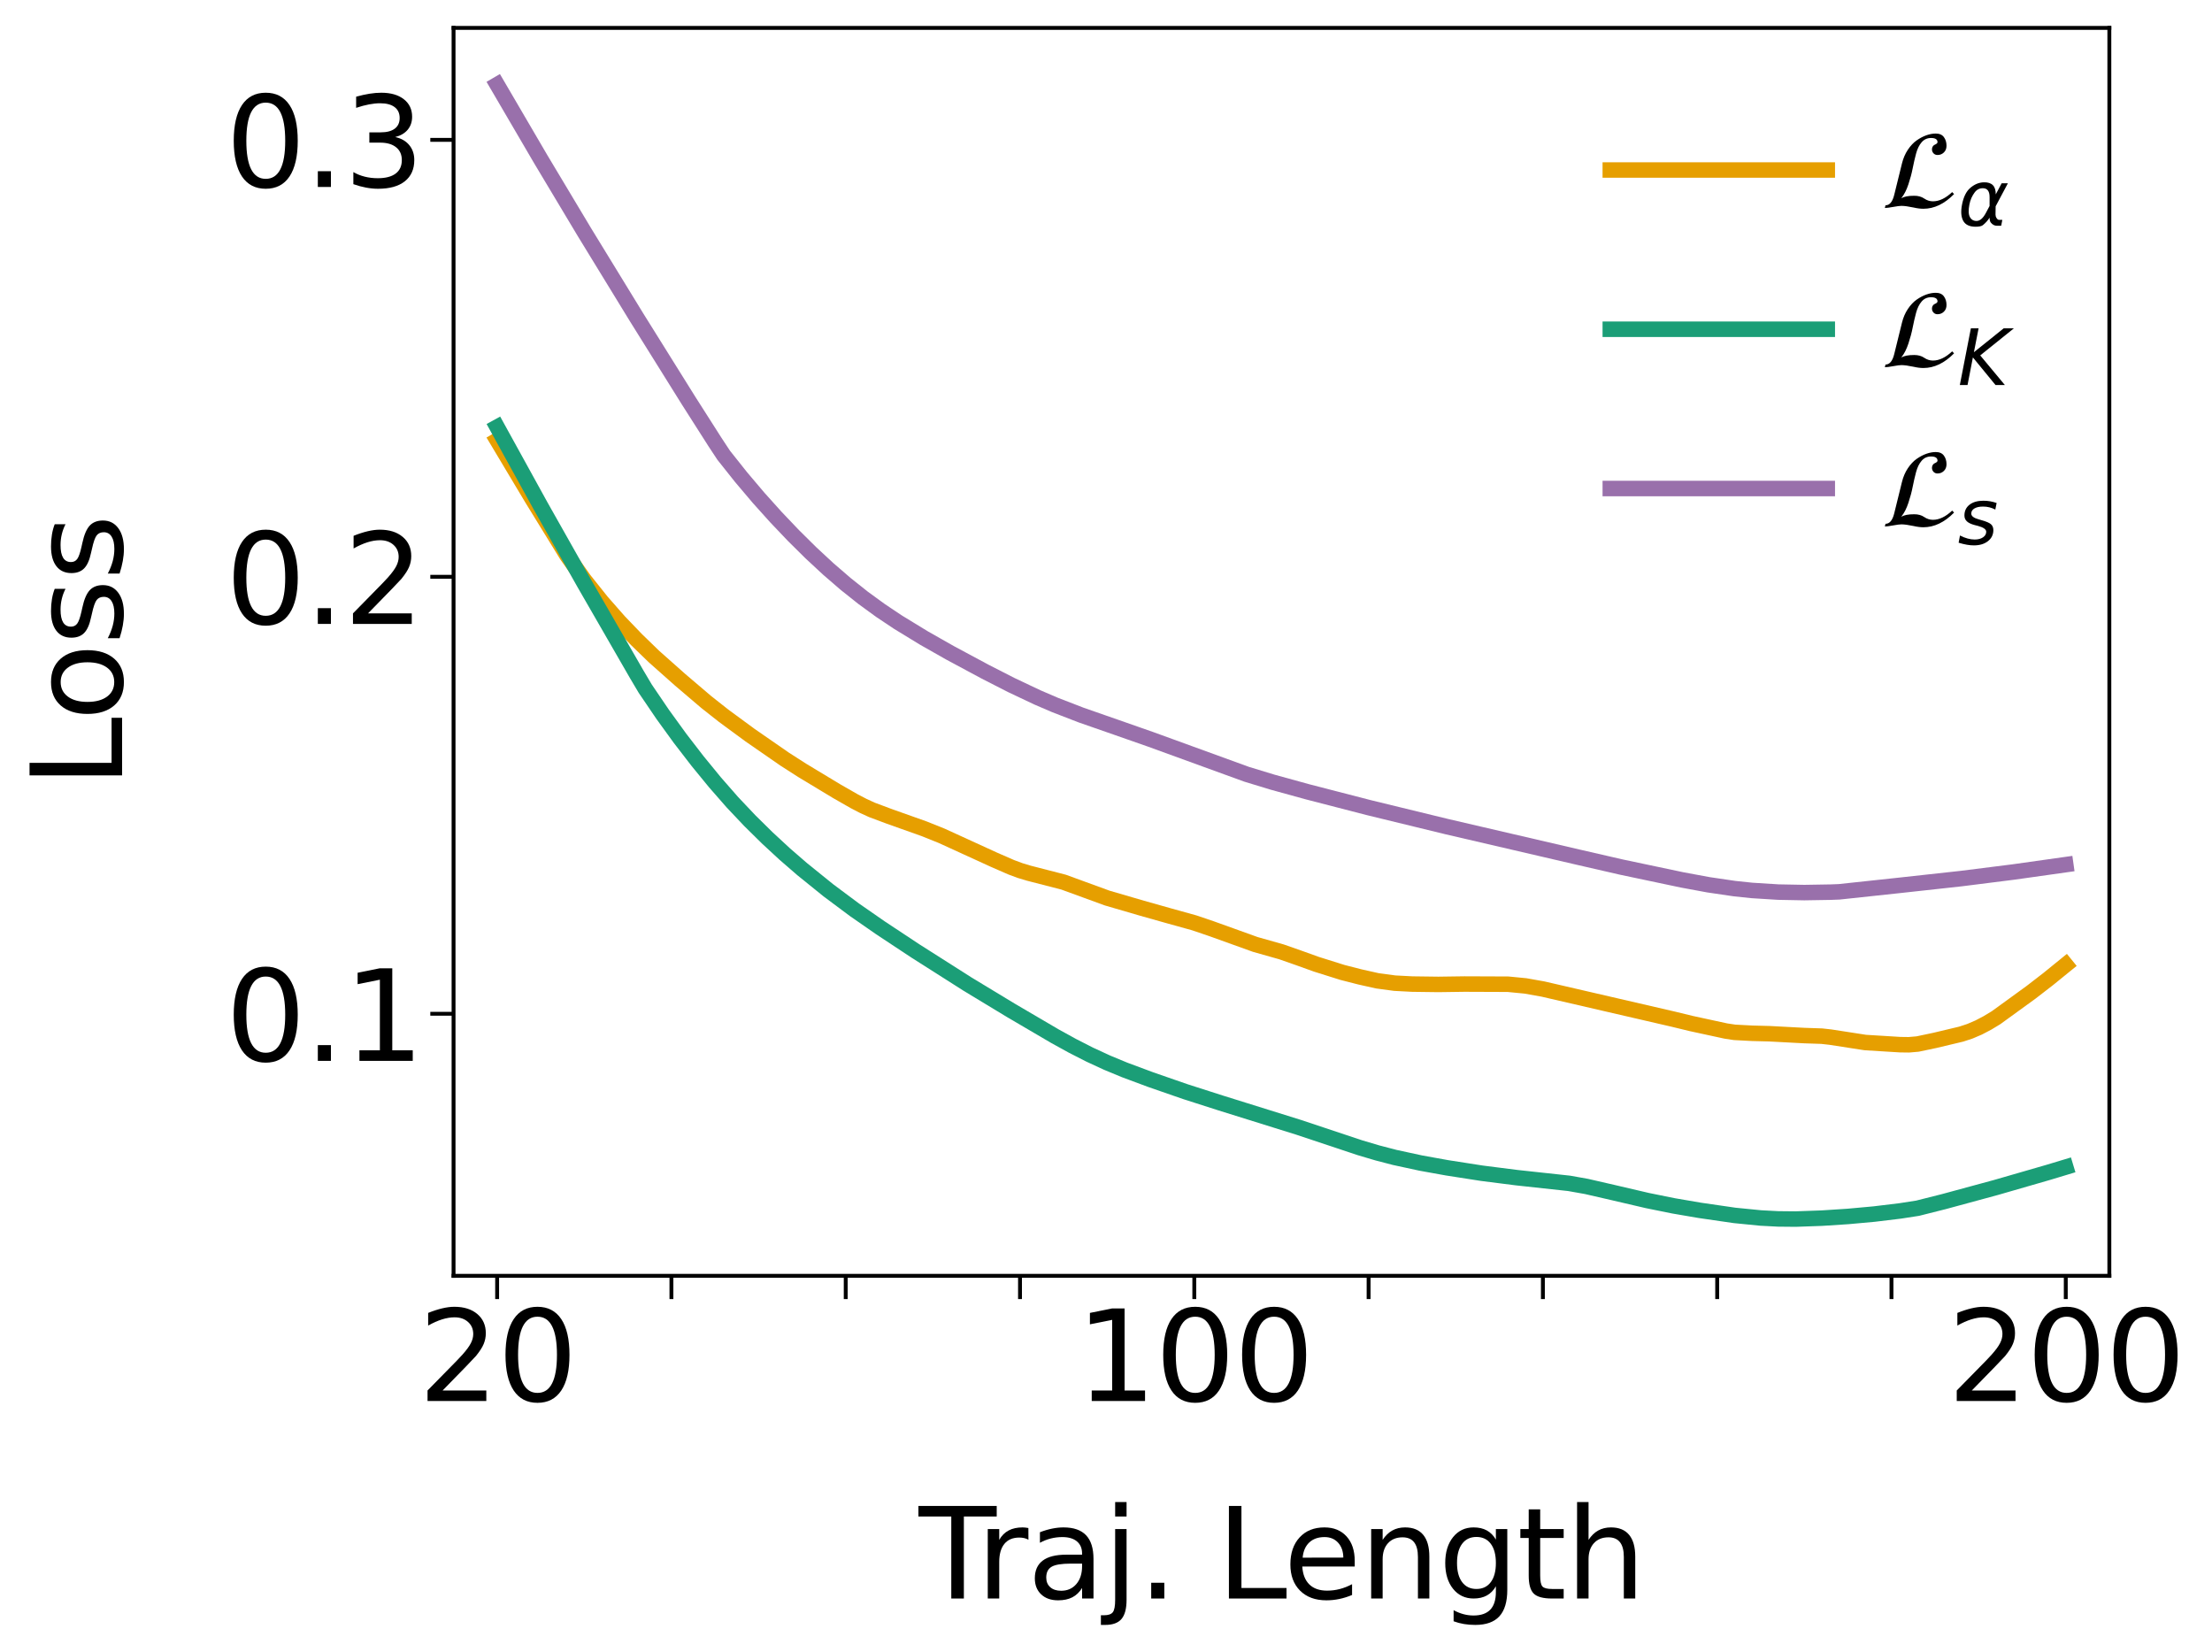 <?xml version="1.0" encoding="utf-8" standalone="no"?>
<!DOCTYPE svg PUBLIC "-//W3C//DTD SVG 1.1//EN"
  "http://www.w3.org/Graphics/SVG/1.1/DTD/svg11.dtd">
<svg xmlns:xlink="http://www.w3.org/1999/xlink" width="570.901pt" height="426.4pt" viewBox="0 0 570.901 426.4" xmlns="http://www.w3.org/2000/svg" version="1.1">
 <defs>
  <style type="text/css">*{stroke-linejoin: round; stroke-linecap: butt}</style>
 </defs>
 <g id="figure_1">
  <g id="patch_1">
   <path d="M 0 426.4 
L 570.901 426.4 
L 570.901 0 
L 0 0 
z
" style="fill: #ffffff"/>
  </g>
  <g id="axes_1">
   <g id="patch_2">
    <path d="M 117.06 329.26 
L 544.407 329.26 
L 544.407 7.2 
L 117.06 7.2 
z
" style="fill: #ffffff"/>
   </g>
   <g id="matplotlib.axis_1">
    <g id="xtick_1">
     <g id="line2d_1">
      <defs>
       <path id="mc25dcf5434" d="M 0 0 
L 0 6 
" style="stroke: #000000"/>
      </defs>
      <g>
       <use xlink:href="#mc25dcf5434" x="128.306" y="329.26" style="stroke: #000000"/>
      </g>
     </g>
     <g id="text_1">
      <!-- 20 -->
      <g transform="translate(107.946 361.575) scale(0.32 -0.32)">
       <defs>
        <path id="DejaVuSans-32" d="M 1228 531 
L 3431 531 
L 3431 0 
L 469 0 
L 469 531 
Q 828 903 1448 1529 
Q 2069 2156 2228 2338 
Q 2531 2678 2651 2914 
Q 2772 3150 2772 3378 
Q 2772 3750 2511 3984 
Q 2250 4219 1831 4219 
Q 1534 4219 1204 4116 
Q 875 4013 500 3803 
L 500 4441 
Q 881 4594 1212 4672 
Q 1544 4750 1819 4750 
Q 2544 4750 2975 4387 
Q 3406 4025 3406 3419 
Q 3406 3131 3298 2873 
Q 3191 2616 2906 2266 
Q 2828 2175 2409 1742 
Q 1991 1309 1228 531 
z
" transform="scale(0.016)"/>
        <path id="DejaVuSans-30" d="M 2034 4250 
Q 1547 4250 1301 3770 
Q 1056 3291 1056 2328 
Q 1056 1369 1301 889 
Q 1547 409 2034 409 
Q 2525 409 2770 889 
Q 3016 1369 3016 2328 
Q 3016 3291 2770 3770 
Q 2525 4250 2034 4250 
z
M 2034 4750 
Q 2819 4750 3233 4129 
Q 3647 3509 3647 2328 
Q 3647 1150 3233 529 
Q 2819 -91 2034 -91 
Q 1250 -91 836 529 
Q 422 1150 422 2328 
Q 422 3509 836 4129 
Q 1250 4750 2034 4750 
z
" transform="scale(0.016)"/>
       </defs>
       <use xlink:href="#DejaVuSans-32"/>
       <use xlink:href="#DejaVuSans-30" x="63.623"/>
      </g>
     </g>
    </g>
    <g id="xtick_2">
     <g id="line2d_2">
      <g>
       <use xlink:href="#mc25dcf5434" x="173.29" y="329.26" style="stroke: #000000"/>
      </g>
     </g>
    </g>
    <g id="xtick_3">
     <g id="line2d_3">
      <g>
       <use xlink:href="#mc25dcf5434" x="218.274" y="329.26" style="stroke: #000000"/>
      </g>
     </g>
    </g>
    <g id="xtick_4">
     <g id="line2d_4">
      <g>
       <use xlink:href="#mc25dcf5434" x="263.258" y="329.26" style="stroke: #000000"/>
      </g>
     </g>
    </g>
    <g id="xtick_5">
     <g id="line2d_5">
      <g>
       <use xlink:href="#mc25dcf5434" x="308.242" y="329.26" style="stroke: #000000"/>
      </g>
     </g>
     <g id="text_2">
      <!-- 100 -->
      <g transform="translate(277.702 361.575) scale(0.32 -0.32)">
       <defs>
        <path id="DejaVuSans-31" d="M 794 531 
L 1825 531 
L 1825 4091 
L 703 3866 
L 703 4441 
L 1819 4666 
L 2450 4666 
L 2450 531 
L 3481 531 
L 3481 0 
L 794 0 
L 794 531 
z
" transform="scale(0.016)"/>
       </defs>
       <use xlink:href="#DejaVuSans-31"/>
       <use xlink:href="#DejaVuSans-30" x="63.623"/>
       <use xlink:href="#DejaVuSans-30" x="127.246"/>
      </g>
     </g>
    </g>
    <g id="xtick_6">
     <g id="line2d_6">
      <g>
       <use xlink:href="#mc25dcf5434" x="353.226" y="329.26" style="stroke: #000000"/>
      </g>
     </g>
    </g>
    <g id="xtick_7">
     <g id="line2d_7">
      <g>
       <use xlink:href="#mc25dcf5434" x="398.21" y="329.26" style="stroke: #000000"/>
      </g>
     </g>
    </g>
    <g id="xtick_8">
     <g id="line2d_8">
      <g>
       <use xlink:href="#mc25dcf5434" x="443.194" y="329.26" style="stroke: #000000"/>
      </g>
     </g>
    </g>
    <g id="xtick_9">
     <g id="line2d_9">
      <g>
       <use xlink:href="#mc25dcf5434" x="488.177" y="329.26" style="stroke: #000000"/>
      </g>
     </g>
    </g>
    <g id="xtick_10">
     <g id="line2d_10">
      <g>
       <use xlink:href="#mc25dcf5434" x="533.161" y="329.26" style="stroke: #000000"/>
      </g>
     </g>
     <g id="text_3">
      <!-- 200 -->
      <g transform="translate(502.621 361.575) scale(0.32 -0.32)">
       <use xlink:href="#DejaVuSans-32"/>
       <use xlink:href="#DejaVuSans-30" x="63.623"/>
       <use xlink:href="#DejaVuSans-30" x="127.246"/>
      </g>
     </g>
    </g>
    <g id="text_4">
     <!-- Traj. Length -->
     <g transform="translate(237.134 412.545) scale(0.32 -0.32)">
      <defs>
       <path id="DejaVuSans-54" d="M -19 4666 
L 3928 4666 
L 3928 4134 
L 2272 4134 
L 2272 0 
L 1638 0 
L 1638 4134 
L -19 4134 
L -19 4666 
z
" transform="scale(0.016)"/>
       <path id="DejaVuSans-72" d="M 2631 2963 
Q 2534 3019 2420 3045 
Q 2306 3072 2169 3072 
Q 1681 3072 1420 2755 
Q 1159 2438 1159 1844 
L 1159 0 
L 581 0 
L 581 3500 
L 1159 3500 
L 1159 2956 
Q 1341 3275 1631 3429 
Q 1922 3584 2338 3584 
Q 2397 3584 2469 3576 
Q 2541 3569 2628 3553 
L 2631 2963 
z
" transform="scale(0.016)"/>
       <path id="DejaVuSans-61" d="M 2194 1759 
Q 1497 1759 1228 1600 
Q 959 1441 959 1056 
Q 959 750 1161 570 
Q 1363 391 1709 391 
Q 2188 391 2477 730 
Q 2766 1069 2766 1631 
L 2766 1759 
L 2194 1759 
z
M 3341 1997 
L 3341 0 
L 2766 0 
L 2766 531 
Q 2569 213 2275 61 
Q 1981 -91 1556 -91 
Q 1019 -91 701 211 
Q 384 513 384 1019 
Q 384 1609 779 1909 
Q 1175 2209 1959 2209 
L 2766 2209 
L 2766 2266 
Q 2766 2663 2505 2880 
Q 2244 3097 1772 3097 
Q 1472 3097 1187 3025 
Q 903 2953 641 2809 
L 641 3341 
Q 956 3463 1253 3523 
Q 1550 3584 1831 3584 
Q 2591 3584 2966 3190 
Q 3341 2797 3341 1997 
z
" transform="scale(0.016)"/>
       <path id="DejaVuSans-6a" d="M 603 3500 
L 1178 3500 
L 1178 -63 
Q 1178 -731 923 -1031 
Q 669 -1331 103 -1331 
L -116 -1331 
L -116 -844 
L 38 -844 
Q 366 -844 484 -692 
Q 603 -541 603 -63 
L 603 3500 
z
M 603 4863 
L 1178 4863 
L 1178 4134 
L 603 4134 
L 603 4863 
z
" transform="scale(0.016)"/>
       <path id="DejaVuSans-2e" d="M 684 794 
L 1344 794 
L 1344 0 
L 684 0 
L 684 794 
z
" transform="scale(0.016)"/>
       <path id="DejaVuSans-20" transform="scale(0.016)"/>
       <path id="DejaVuSans-4c" d="M 628 4666 
L 1259 4666 
L 1259 531 
L 3531 531 
L 3531 0 
L 628 0 
L 628 4666 
z
" transform="scale(0.016)"/>
       <path id="DejaVuSans-65" d="M 3597 1894 
L 3597 1613 
L 953 1613 
Q 991 1019 1311 708 
Q 1631 397 2203 397 
Q 2534 397 2845 478 
Q 3156 559 3463 722 
L 3463 178 
Q 3153 47 2828 -22 
Q 2503 -91 2169 -91 
Q 1331 -91 842 396 
Q 353 884 353 1716 
Q 353 2575 817 3079 
Q 1281 3584 2069 3584 
Q 2775 3584 3186 3129 
Q 3597 2675 3597 1894 
z
M 3022 2063 
Q 3016 2534 2758 2815 
Q 2500 3097 2075 3097 
Q 1594 3097 1305 2825 
Q 1016 2553 972 2059 
L 3022 2063 
z
" transform="scale(0.016)"/>
       <path id="DejaVuSans-6e" d="M 3513 2113 
L 3513 0 
L 2938 0 
L 2938 2094 
Q 2938 2591 2744 2837 
Q 2550 3084 2163 3084 
Q 1697 3084 1428 2787 
Q 1159 2491 1159 1978 
L 1159 0 
L 581 0 
L 581 3500 
L 1159 3500 
L 1159 2956 
Q 1366 3272 1645 3428 
Q 1925 3584 2291 3584 
Q 2894 3584 3203 3211 
Q 3513 2838 3513 2113 
z
" transform="scale(0.016)"/>
       <path id="DejaVuSans-67" d="M 2906 1791 
Q 2906 2416 2648 2759 
Q 2391 3103 1925 3103 
Q 1463 3103 1205 2759 
Q 947 2416 947 1791 
Q 947 1169 1205 825 
Q 1463 481 1925 481 
Q 2391 481 2648 825 
Q 2906 1169 2906 1791 
z
M 3481 434 
Q 3481 -459 3084 -895 
Q 2688 -1331 1869 -1331 
Q 1566 -1331 1297 -1286 
Q 1028 -1241 775 -1147 
L 775 -588 
Q 1028 -725 1275 -790 
Q 1522 -856 1778 -856 
Q 2344 -856 2625 -561 
Q 2906 -266 2906 331 
L 2906 616 
Q 2728 306 2450 153 
Q 2172 0 1784 0 
Q 1141 0 747 490 
Q 353 981 353 1791 
Q 353 2603 747 3093 
Q 1141 3584 1784 3584 
Q 2172 3584 2450 3431 
Q 2728 3278 2906 2969 
L 2906 3500 
L 3481 3500 
L 3481 434 
z
" transform="scale(0.016)"/>
       <path id="DejaVuSans-74" d="M 1172 4494 
L 1172 3500 
L 2356 3500 
L 2356 3053 
L 1172 3053 
L 1172 1153 
Q 1172 725 1289 603 
Q 1406 481 1766 481 
L 2356 481 
L 2356 0 
L 1766 0 
Q 1100 0 847 248 
Q 594 497 594 1153 
L 594 3053 
L 172 3053 
L 172 3500 
L 594 3500 
L 594 4494 
L 1172 4494 
z
" transform="scale(0.016)"/>
       <path id="DejaVuSans-68" d="M 3513 2113 
L 3513 0 
L 2938 0 
L 2938 2094 
Q 2938 2591 2744 2837 
Q 2550 3084 2163 3084 
Q 1697 3084 1428 2787 
Q 1159 2491 1159 1978 
L 1159 0 
L 581 0 
L 581 4863 
L 1159 4863 
L 1159 2956 
Q 1366 3272 1645 3428 
Q 1925 3584 2291 3584 
Q 2894 3584 3203 3211 
Q 3513 2838 3513 2113 
z
" transform="scale(0.016)"/>
      </defs>
      <use xlink:href="#DejaVuSans-54"/>
      <use xlink:href="#DejaVuSans-72" x="46.334"/>
      <use xlink:href="#DejaVuSans-61" x="87.447"/>
      <use xlink:href="#DejaVuSans-6a" x="148.727"/>
      <use xlink:href="#DejaVuSans-2e" x="176.51"/>
      <use xlink:href="#DejaVuSans-20" x="208.297"/>
      <use xlink:href="#DejaVuSans-4c" x="240.084"/>
      <use xlink:href="#DejaVuSans-65" x="294.047"/>
      <use xlink:href="#DejaVuSans-6e" x="355.57"/>
      <use xlink:href="#DejaVuSans-67" x="418.949"/>
      <use xlink:href="#DejaVuSans-74" x="482.426"/>
      <use xlink:href="#DejaVuSans-68" x="521.635"/>
     </g>
    </g>
   </g>
   <g id="matplotlib.axis_2">
    <g id="ytick_1">
     <g id="line2d_11">
      <defs>
       <path id="m300382df80" d="M 0 0 
L -6 0 
" style="stroke: #000000"/>
      </defs>
      <g>
       <use xlink:href="#m300382df80" x="117.06" y="261.631" style="stroke: #000000"/>
      </g>
     </g>
     <g id="text_5">
      <!-- 0.1 -->
      <g transform="translate(58.17 273.788) scale(0.32 -0.32)">
       <use xlink:href="#DejaVuSans-30"/>
       <use xlink:href="#DejaVuSans-2e" x="63.623"/>
       <use xlink:href="#DejaVuSans-31" x="95.41"/>
      </g>
     </g>
    </g>
    <g id="ytick_2">
     <g id="line2d_12">
      <g>
       <use xlink:href="#m300382df80" x="117.06" y="148.862" style="stroke: #000000"/>
      </g>
     </g>
     <g id="text_6">
      <!-- 0.2 -->
      <g transform="translate(58.17 161.02) scale(0.32 -0.32)">
       <use xlink:href="#DejaVuSans-30"/>
       <use xlink:href="#DejaVuSans-2e" x="63.623"/>
       <use xlink:href="#DejaVuSans-32" x="95.41"/>
      </g>
     </g>
    </g>
    <g id="ytick_3">
     <g id="line2d_13">
      <g>
       <use xlink:href="#m300382df80" x="117.06" y="36.093" style="stroke: #000000"/>
      </g>
     </g>
     <g id="text_7">
      <!-- 0.3 -->
      <g transform="translate(58.17 48.251) scale(0.32 -0.32)">
       <defs>
        <path id="DejaVuSans-33" d="M 2597 2516 
Q 3050 2419 3304 2112 
Q 3559 1806 3559 1356 
Q 3559 666 3084 287 
Q 2609 -91 1734 -91 
Q 1441 -91 1130 -33 
Q 819 25 488 141 
L 488 750 
Q 750 597 1062 519 
Q 1375 441 1716 441 
Q 2309 441 2620 675 
Q 2931 909 2931 1356 
Q 2931 1769 2642 2001 
Q 2353 2234 1838 2234 
L 1294 2234 
L 1294 2753 
L 1863 2753 
Q 2328 2753 2575 2939 
Q 2822 3125 2822 3475 
Q 2822 3834 2567 4026 
Q 2313 4219 1838 4219 
Q 1578 4219 1281 4162 
Q 984 4106 628 3988 
L 628 4550 
Q 988 4650 1302 4700 
Q 1616 4750 1894 4750 
Q 2613 4750 3031 4423 
Q 3450 4097 3450 3541 
Q 3450 3153 3228 2886 
Q 3006 2619 2597 2516 
z
" transform="scale(0.016)"/>
       </defs>
       <use xlink:href="#DejaVuSans-30"/>
       <use xlink:href="#DejaVuSans-2e" x="63.623"/>
       <use xlink:href="#DejaVuSans-33" x="95.41"/>
      </g>
     </g>
    </g>
    <g id="text_8">
     <!-- Loss -->
     <g transform="translate(31.515 203.325) rotate(-90) scale(0.32 -0.32)">
      <defs>
       <path id="DejaVuSans-6f" d="M 1959 3097 
Q 1497 3097 1228 2736 
Q 959 2375 959 1747 
Q 959 1119 1226 758 
Q 1494 397 1959 397 
Q 2419 397 2687 759 
Q 2956 1122 2956 1747 
Q 2956 2369 2687 2733 
Q 2419 3097 1959 3097 
z
M 1959 3584 
Q 2709 3584 3137 3096 
Q 3566 2609 3566 1747 
Q 3566 888 3137 398 
Q 2709 -91 1959 -91 
Q 1206 -91 779 398 
Q 353 888 353 1747 
Q 353 2609 779 3096 
Q 1206 3584 1959 3584 
z
" transform="scale(0.016)"/>
       <path id="DejaVuSans-73" d="M 2834 3397 
L 2834 2853 
Q 2591 2978 2328 3040 
Q 2066 3103 1784 3103 
Q 1356 3103 1142 2972 
Q 928 2841 928 2578 
Q 928 2378 1081 2264 
Q 1234 2150 1697 2047 
L 1894 2003 
Q 2506 1872 2764 1633 
Q 3022 1394 3022 966 
Q 3022 478 2636 193 
Q 2250 -91 1575 -91 
Q 1294 -91 989 -36 
Q 684 19 347 128 
L 347 722 
Q 666 556 975 473 
Q 1284 391 1588 391 
Q 1994 391 2212 530 
Q 2431 669 2431 922 
Q 2431 1156 2273 1281 
Q 2116 1406 1581 1522 
L 1381 1569 
Q 847 1681 609 1914 
Q 372 2147 372 2553 
Q 372 3047 722 3315 
Q 1072 3584 1716 3584 
Q 2034 3584 2315 3537 
Q 2597 3491 2834 3397 
z
" transform="scale(0.016)"/>
      </defs>
      <use xlink:href="#DejaVuSans-4c"/>
      <use xlink:href="#DejaVuSans-6f" x="53.963"/>
      <use xlink:href="#DejaVuSans-73" x="115.145"/>
      <use xlink:href="#DejaVuSans-73" x="167.244"/>
     </g>
    </g>
   </g>
   <g id="line2d_14">
    <path d="M 128.306 113.615 
L 137.303 128.663 
L 146.3 143.305 
L 150.798 149.638 
L 155.296 155.279 
L 159.795 160.402 
L 164.293 165.085 
L 168.792 169.449 
L 175.539 175.438 
L 182.287 181.186 
L 186.785 184.734 
L 193.533 189.696 
L 202.529 195.925 
L 207.028 198.812 
L 216.025 204.239 
L 220.523 206.809 
L 222.772 207.977 
L 225.021 209.01 
L 229.52 210.694 
L 238.517 213.892 
L 243.015 215.695 
L 249.763 218.78 
L 256.51 221.866 
L 261.009 223.83 
L 263.258 224.666 
L 265.507 225.345 
L 274.504 227.663 
L 285.75 231.769 
L 294.747 234.393 
L 301.494 236.296 
L 308.242 238.172 
L 312.74 239.7 
L 323.986 243.744 
L 330.734 245.654 
L 335.232 247.23 
L 339.73 248.847 
L 346.478 250.968 
L 350.976 252.12 
L 355.475 253.127 
L 359.973 253.734 
L 364.472 253.971 
L 371.219 254.059 
L 377.967 253.964 
L 389.213 254.009 
L 393.711 254.446 
L 398.21 255.246 
L 431.948 263.048 
L 436.446 264.141 
L 445.443 266.091 
L 447.692 266.429 
L 452.19 266.667 
L 456.689 266.785 
L 465.685 267.26 
L 470.184 267.412 
L 472.433 267.663 
L 481.43 269.056 
L 490.427 269.608 
L 492.676 269.637 
L 494.925 269.444 
L 499.423 268.494 
L 506.171 266.886 
L 508.42 266.147 
L 510.669 265.183 
L 512.919 264.006 
L 515.168 262.647 
L 524.165 256.12 
L 528.663 252.645 
L 533.161 248.99 
L 533.161 248.99 
" clip-path="url(#p971d28f8a2)" style="fill: none; stroke: #e69f00; stroke-width: 4; stroke-linecap: square"/>
   </g>
   <g id="line2d_15">
    <path d="M 128.306 110.218 
L 139.552 130.626 
L 150.798 150.544 
L 164.293 173.956 
L 166.542 177.747 
L 171.041 184.374 
L 175.539 190.581 
L 180.038 196.415 
L 184.536 201.912 
L 189.034 207.052 
L 193.533 211.809 
L 198.031 216.245 
L 202.529 220.404 
L 207.028 224.303 
L 213.775 229.756 
L 220.523 234.793 
L 227.271 239.478 
L 236.267 245.428 
L 249.763 254.009 
L 261.009 260.816 
L 272.255 267.408 
L 276.753 269.888 
L 281.251 272.183 
L 285.75 274.26 
L 290.248 276.123 
L 296.996 278.636 
L 305.993 281.756 
L 314.989 284.639 
L 335.232 290.958 
L 350.976 296.205 
L 355.475 297.539 
L 359.973 298.711 
L 366.721 300.171 
L 373.468 301.388 
L 382.465 302.79 
L 391.462 303.933 
L 404.957 305.397 
L 409.456 306.197 
L 416.203 307.748 
L 425.2 309.845 
L 431.948 311.211 
L 438.695 312.367 
L 447.692 313.673 
L 454.44 314.342 
L 458.938 314.576 
L 463.436 314.62 
L 470.184 314.381 
L 476.931 313.944 
L 483.679 313.33 
L 490.427 312.515 
L 494.925 311.818 
L 501.673 310.119 
L 515.168 306.458 
L 528.663 302.56 
L 533.161 301.202 
L 533.161 301.202 
" clip-path="url(#p971d28f8a2)" style="fill: none; stroke: #1b9e77; stroke-width: 4; stroke-linecap: square"/>
   </g>
   <g id="line2d_16">
    <path d="M 128.306 21.839 
L 139.552 41.07 
L 150.798 59.849 
L 164.293 81.889 
L 177.788 103.504 
L 184.536 114.088 
L 186.785 117.502 
L 191.283 123.159 
L 195.782 128.472 
L 200.28 133.478 
L 204.779 138.205 
L 209.277 142.66 
L 213.775 146.835 
L 218.274 150.717 
L 222.772 154.295 
L 227.271 157.571 
L 231.769 160.573 
L 238.517 164.693 
L 245.264 168.518 
L 254.261 173.348 
L 261.009 176.797 
L 267.756 179.989 
L 272.255 181.924 
L 279.002 184.532 
L 287.999 187.671 
L 296.996 190.821 
L 321.737 199.82 
L 328.484 201.875 
L 337.481 204.353 
L 353.226 208.421 
L 373.468 213.349 
L 407.206 221.19 
L 418.452 223.774 
L 434.197 227.096 
L 440.944 228.344 
L 447.692 229.336 
L 452.19 229.808 
L 458.938 230.231 
L 465.685 230.359 
L 472.433 230.248 
L 474.682 230.161 
L 490.427 228.474 
L 506.171 226.747 
L 519.666 225.046 
L 533.161 223.144 
L 533.161 223.144 
" clip-path="url(#p971d28f8a2)" style="fill: none; stroke: #9970ab; stroke-width: 4; stroke-linecap: square"/>
   </g>
   <g id="patch_3">
    <path d="M 117.06 329.26 
L 117.06 7.2 
" style="fill: none; stroke: #000000; stroke-linejoin: miter; stroke-linecap: square"/>
   </g>
   <g id="patch_4">
    <path d="M 544.407 329.26 
L 544.407 7.2 
" style="fill: none; stroke: #000000; stroke-linejoin: miter; stroke-linecap: square"/>
   </g>
   <g id="patch_5">
    <path d="M 117.06 329.26 
L 544.407 329.26 
" style="fill: none; stroke: #000000; stroke-linejoin: miter; stroke-linecap: square"/>
   </g>
   <g id="patch_6">
    <path d="M 117.06 7.2 
L 544.407 7.2 
" style="fill: none; stroke: #000000; stroke-linejoin: miter; stroke-linecap: square"/>
   </g>
   <g id="legend_1">
    <g id="line2d_17">
     <path d="M 415.607 43.876 
L 443.607 43.876 
L 471.607 43.876 
" style="fill: none; stroke: #e69f00; stroke-width: 4; stroke-linecap: square"/>
    </g>
    <g id="text_9">
     <!-- $\mathcal{L}_{\alpha}$ -->
     <g transform="translate(485.607 53.676) scale(0.28 -0.28)">
      <defs>
       <path id="STIXNonUnicode-Italic-e238" d="M 4070 915 
L 4179 800 
Q 3347 -45 2413 -45 
Q 2157 -45 1850 26 
Q 1395 122 1146 122 
Q 1005 122 672 61 
Q 339 0 192 0 
L 230 154 
Q 582 154 730 749 
L 1178 2566 
Q 1286 3008 1516 3353 
Q 1747 3699 2025 3894 
Q 2304 4090 2585 4189 
Q 2867 4288 3123 4288 
Q 3443 4288 3593 4083 
Q 3744 3878 3744 3584 
Q 3744 3347 3593 3200 
Q 3443 3053 3226 3053 
Q 3085 3053 2995 3149 
Q 2906 3245 2906 3379 
Q 2906 3482 2957 3552 
Q 3008 3622 3065 3644 
Q 3123 3667 3174 3705 
Q 3226 3744 3226 3789 
Q 3226 4032 2854 4032 
Q 2522 4032 2310 3785 
Q 2099 3539 1990 3132 
Q 1882 2726 1795 2284 
Q 1709 1843 1549 1363 
Q 1389 883 1158 589 
L 1158 563 
Q 1363 704 1888 704 
Q 2227 704 2460 544 
Q 2694 384 2963 384 
Q 3507 384 4070 915 
z
" transform="scale(0.016)"/>
       <path id="DejaVuSans-Oblique-3b1" d="M 2619 1628 
L 2622 2350 
Q 2625 3088 2069 3091 
Q 1653 3094 1394 2747 
Q 1069 2319 959 1747 
Q 825 1059 994 731 
Q 1169 397 1547 397 
Q 1966 397 2319 1063 
L 2619 1628 
z
M 2166 3578 
Q 3141 3594 3128 2584 
Q 3128 2584 3616 3500 
L 4128 3500 
L 3119 1603 
L 3109 919 
Q 3109 766 3194 638 
Q 3291 488 3391 488 
L 3669 488 
L 3575 0 
L 3228 0 
Q 2934 0 2722 263 
Q 2622 394 2619 669 
Q 2416 334 2066 50 
Q 1900 -81 1453 -78 
Q 722 -72 456 397 
Q 184 884 353 1747 
Q 534 2675 1009 3097 
Q 1544 3569 2166 3578 
z
" transform="scale(0.016)"/>
      </defs>
      <use xlink:href="#STIXNonUnicode-Italic-e238"/>
      <use xlink:href="#DejaVuSans-Oblique-3b1" transform="translate(70.257 -16.406) scale(0.7)"/>
     </g>
    </g>
    <g id="line2d_18">
     <path d="M 415.607 84.974 
L 443.607 84.974 
L 471.607 84.974 
" style="fill: none; stroke: #1b9e77; stroke-width: 4; stroke-linecap: square"/>
    </g>
    <g id="text_10">
     <!-- $\mathcal{L}_{K}$ -->
     <g transform="translate(485.607 94.774) scale(0.28 -0.28)">
      <defs>
       <path id="DejaVuSans-Oblique-4b" d="M 1081 4666 
L 1716 4666 
L 1331 2700 
L 3781 4666 
L 4622 4666 
L 1850 2438 
L 3878 0 
L 3109 0 
L 1247 2272 
L 806 0 
L 172 0 
L 1081 4666 
z
" transform="scale(0.016)"/>
      </defs>
      <use xlink:href="#STIXNonUnicode-Italic-e238"/>
      <use xlink:href="#DejaVuSans-Oblique-4b" transform="translate(70.257 -16.406) scale(0.7)"/>
     </g>
    </g>
    <g id="line2d_19">
     <path d="M 415.607 126.073 
L 443.607 126.073 
L 471.607 126.073 
" style="fill: none; stroke: #9970ab; stroke-width: 4; stroke-linecap: square"/>
    </g>
    <g id="text_11">
     <!-- $\mathcal{L}_{s}$ -->
     <g transform="translate(485.607 135.873) scale(0.28 -0.28)">
      <defs>
       <path id="DejaVuSans-Oblique-73" d="M 3200 3397 
L 3091 2853 
Q 2863 2978 2609 3040 
Q 2356 3103 2088 3103 
Q 1634 3103 1373 2948 
Q 1113 2794 1113 2528 
Q 1113 2219 1719 2053 
Q 1766 2041 1788 2034 
L 1972 1978 
Q 2547 1819 2739 1644 
Q 2931 1469 2931 1166 
Q 2931 609 2489 259 
Q 2047 -91 1331 -91 
Q 1053 -91 747 -37 
Q 441 16 72 128 
L 184 722 
Q 500 559 806 475 
Q 1113 391 1394 391 
Q 1816 391 2080 572 
Q 2344 753 2344 1031 
Q 2344 1331 1650 1516 
L 1591 1531 
L 1394 1581 
Q 956 1697 753 1886 
Q 550 2075 550 2369 
Q 550 2928 970 3256 
Q 1391 3584 2113 3584 
Q 2397 3584 2667 3537 
Q 2938 3491 3200 3397 
z
" transform="scale(0.016)"/>
      </defs>
      <use xlink:href="#STIXNonUnicode-Italic-e238"/>
      <use xlink:href="#DejaVuSans-Oblique-73" transform="translate(70.257 -16.406) scale(0.7)"/>
     </g>
    </g>
   </g>
  </g>
 </g>
 <defs>
  <clipPath id="p971d28f8a2">
   <rect x="117.06" y="7.2" width="427.347" height="322.06"/>
  </clipPath>
 </defs>
</svg>

